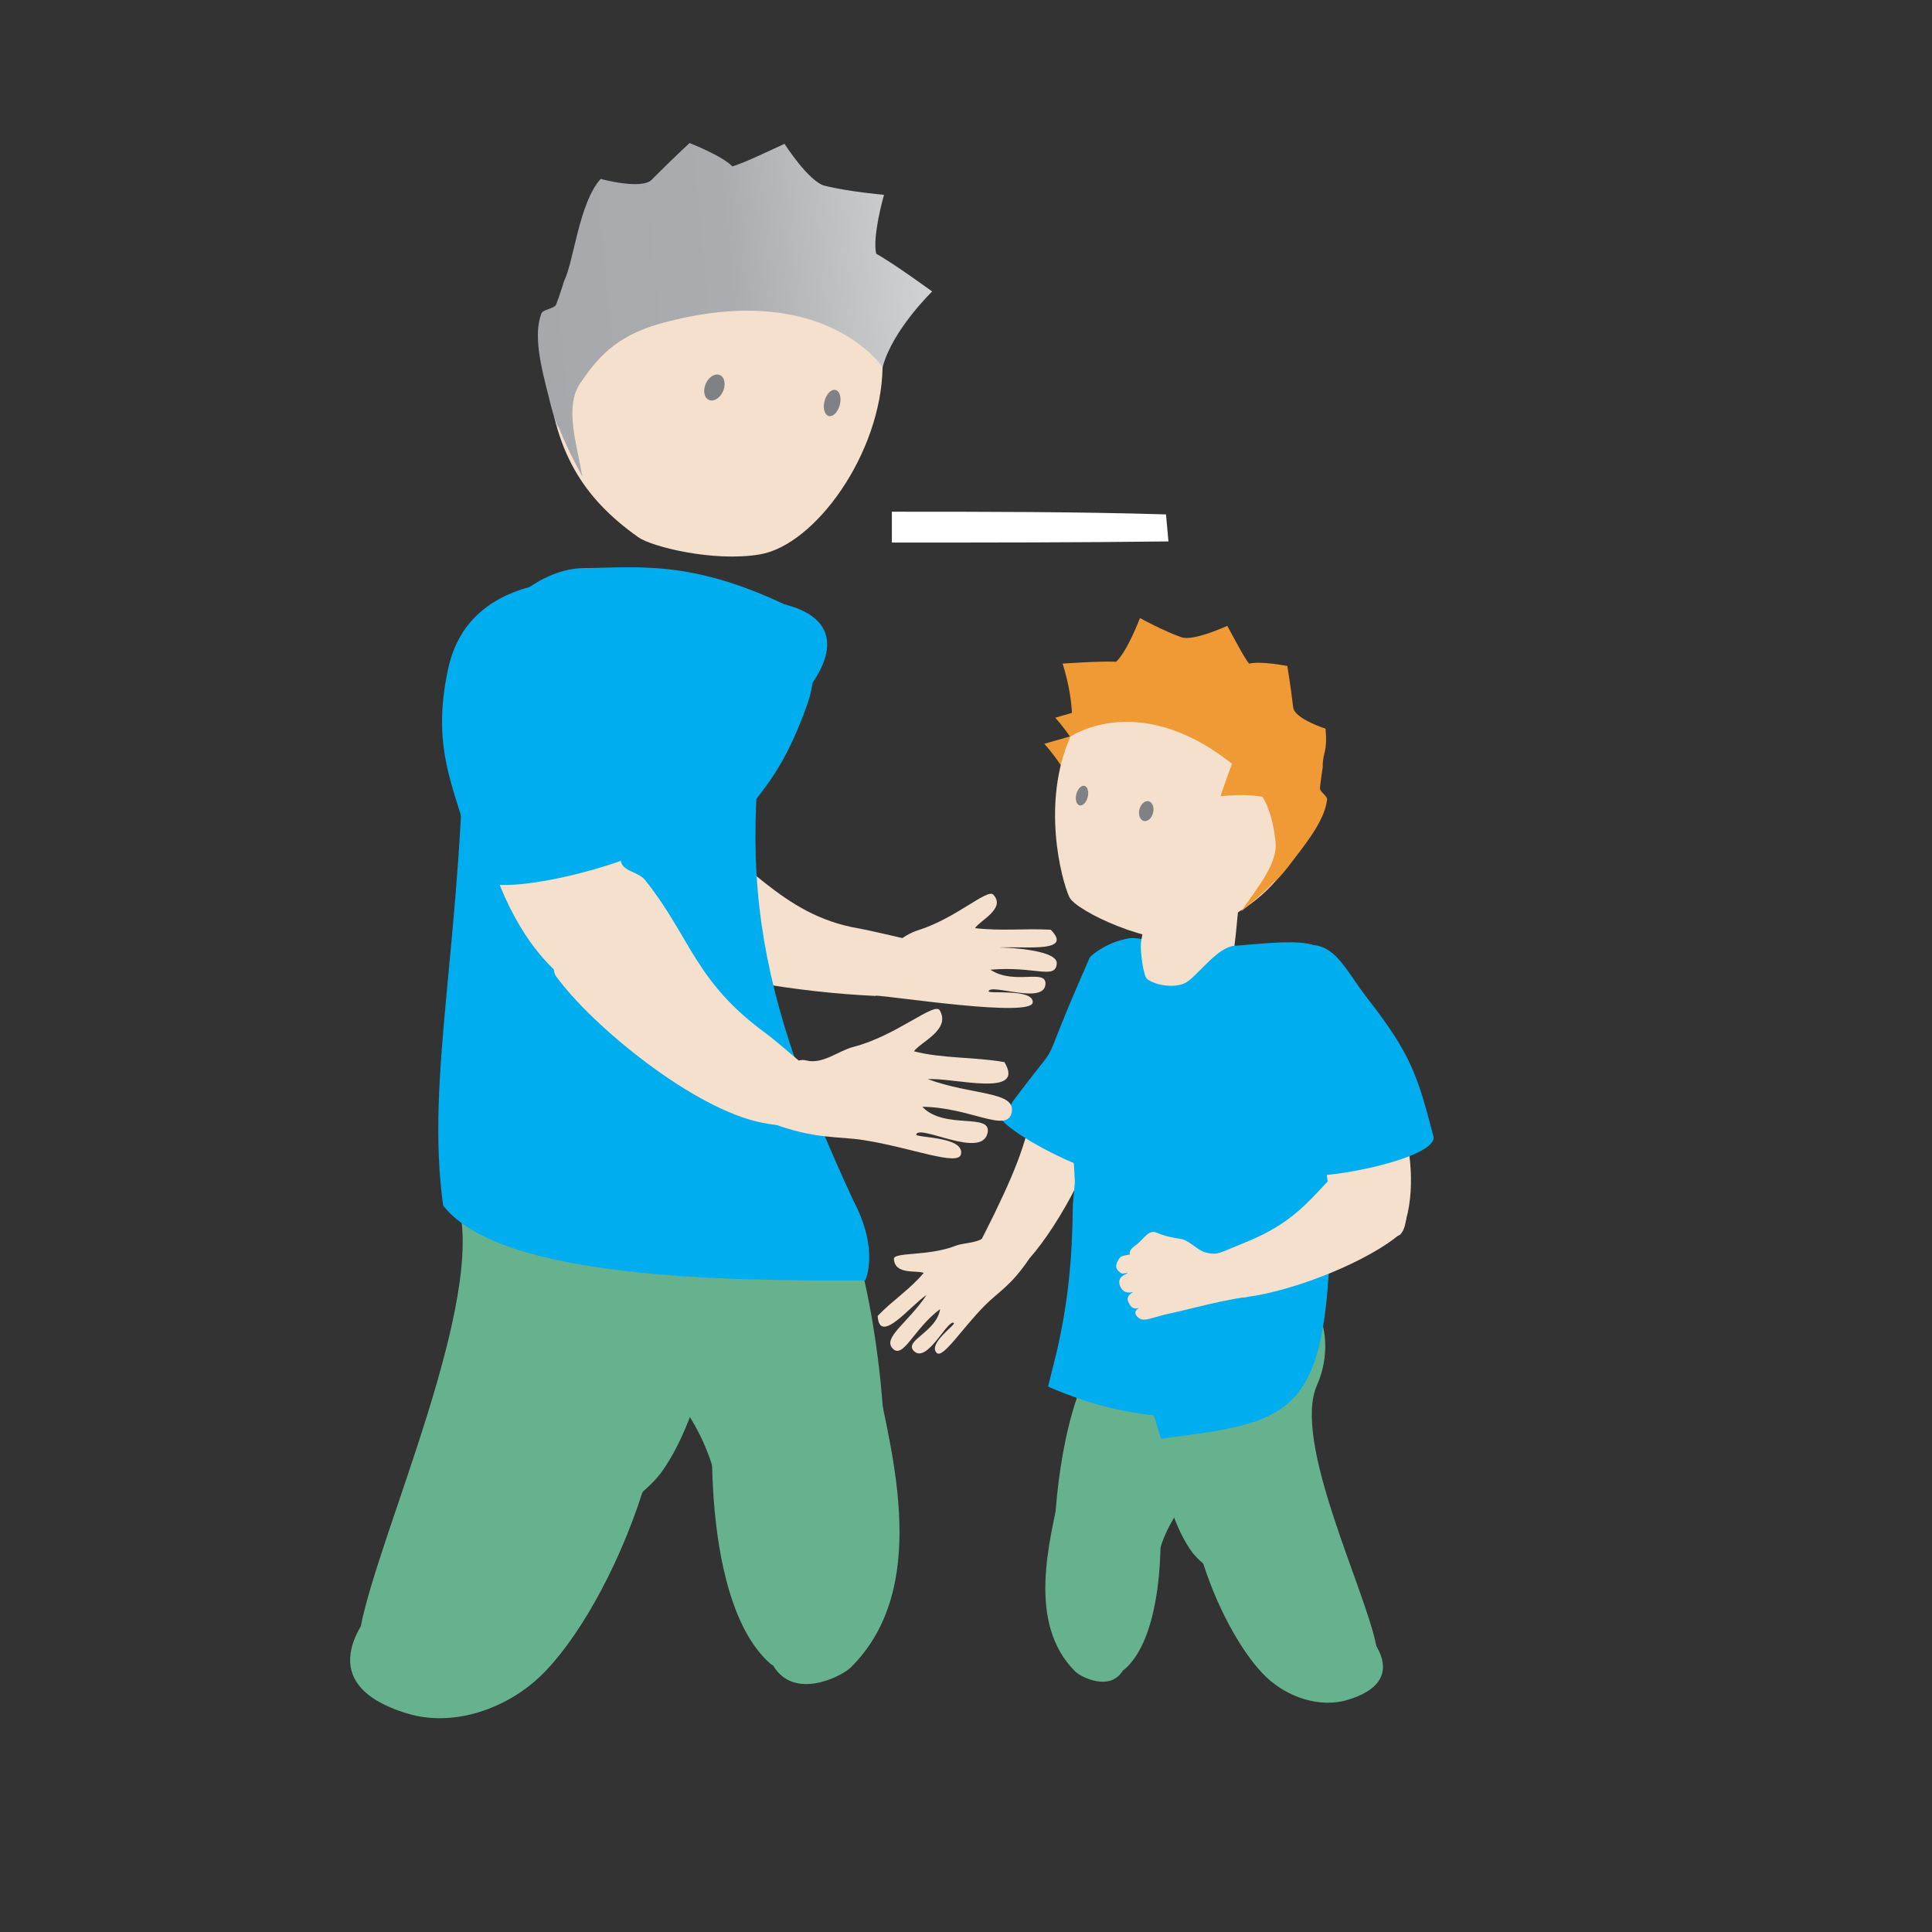 <?xml version="1.0" encoding="utf-8"?>
<!DOCTYPE svg PUBLIC "-//W3C//DTD SVG 1.1//EN" "http://www.w3.org/Graphics/SVG/1.1/DTD/svg11.dtd">
<svg version="1.1" xmlns="http://www.w3.org/2000/svg" xmlns:xlink="http://www.w3.org/1999/xlink" x="0px" y="0px" width="160px"
  height="160px" viewBox="0 0 160 160" enable-background="new 0 0 160 160" xml:space="preserve">
  <rect x="0" y="0" width="160" height="160" fill="#333333" stroke="none"/>
  <path fill="#67B28E" d="M99.168,117.308c-2.688,7.181,2.08,18.189,5.744,21.623
    c1.709,1.602,4.363,2.549,6.7,1.844c5.367-1.619,1.714-5.293,1.61-5.523
    c-0.002-0.001-0.244-0.459-0.579-1.281c-2.98-7.33-3.009-7.141-3.945-11.513
    C104.34,117.967,99.613,116.116,99.168,117.308z"/>
  <path fill="#67B28E" d="M89.048,138.426c0.447,0.444,2.885,1.718,3.96-0.106
    c0.041-0.014,0.079-0.035,0.115-0.066c3.504-3.044,3.195-12.438,2.682-15.358
    c-0.11-0.897-1.223-1.795-3.499-1.559c-1.865,0.193-4.278,0.788-4.602,2.456
    C86.974,127.553,84.983,134.403,89.048,138.426z"/>
  <path fill="#67B28E" d="M106.457,117.482c-4.429-2.903-8.825-8.303-13.133-7.087
    c-4.31,1.216-5.656,10.883-5.931,15.193c0.656,2.268,4.916,4.275,8.585,2.997
    c1.255-4.696,5.473-7.495,9.675-10.437C106.155,117.734,106.457,117.482,106.457,117.482z"/>
  <path fill="#67B28E" d="M109.568,109.873c-5.281,0.402-13.184,2.526-16.497,5.536
    c-1.67,1.505,2.517,2.532,3.008,5.813c0.429,2.861,1.446,5.704,2.645,7.318
    c0.843,1.115,2.992,2.605,5.503,3.986c3.359,1.849,7.247,0.45,9.762,3.809
    c-0.936-4.771-6.997-16.933-4.921-21.624C110.222,112.106,109.568,109.873,109.568,109.873z"/>
  <path fill="#FFFFFF" d="M96.766,44.838c-7.576,0.095-15.24,0.095-22.905,0.095c0-0.639,0-1.916,0-2.555
    c7.665,0,15.329,0,22.702,0.223L96.766,44.838z"/>
  <path fill="#F09A36" d="M91.027,60.417c-1.027,0.132-4.54,1.184-4.54,1.184s2.718,2.947,2.34,4.746
    C88.827,66.347,91.576,59.725,91.027,60.417z"/>
  <path fill="#F09A36" d="M91.932,58.255c-1.027,0.132-4.54,1.185-4.54,1.185s2.718,2.946,2.34,4.746
    C89.733,64.186,92.481,57.565,91.932,58.255z"/>
  <path fill="#F5E0CD" d="M91.391,91.886c-0.47,3.497-3.529,9.39-6.155,12.35
    c-1.215,1.366-1.574,1.352-3.028,0.122c-1.039-0.881-1.101-1.351-1.016-1.527
    c0.001-0.002,0.873-1.72,1.174-2.342c2.219-4.592,2.768-6.422,3.531-10.525
    C89.388,86.548,91.502,90.898,91.391,91.886z"/>
  <path fill="#00ADEE" d="M83.017,92.813c1.888,2.021,10.399,5.999,11.088,4.323
    c1.942-4.729,2.607-6.485,2.51-12.354c-0.054-3.261-0.241-6.382-2.036-6.946
    c-1.796-0.563-4.204,1.168-4.348,1.499c-0.001,0.002-0.296,0.679-0.803,1.846
    c-3.728,8.582-1.024,3.951-5.588,10.084C83.323,92.224,83.017,92.813,83.017,92.813z"/>
  <path fill="#00ADEE" d="M86.797,114.829c10.839,4.784,23.794,3.421,23.183-11.219
    c0.2-1.311,0.377-2.644,0.543-3.972c0.167-1.33,0.325-2.653,0.487-3.946
    c0.342-1.856,0.584-3.638,0.649-5.281c0.067-1.643-0.041-3.147-0.397-4.455
    c-0.634-2.278-7.309-1.048-11.56-1.798c-0.845-0.136-3.004-0.889-3.842-1.055
    c-0.837-0.168-0.883-0.055-1.136-0.039c-0.855,0.251-3.058,3.22-3.657,4.731
    c-0.873,1.995-1.4,4.652-1.766,7.54c-0.185,1.445-0.327,2.945-0.455,4.451
    c-0.014,2.128-0.11,4.145-0.322,6.154c-0.213,2.01-0.546,4.013-1.037,6.113
    C87.062,113.764,86.797,114.829,86.797,114.829z"/>
  <path fill="#00ADEE" d="M96.15,119.145c11.753-1.494,14.118-1.843,14.071-21.572
    c-0.505-1.225-1.041-2.459-1.584-3.683c-0.543-1.225-1.09-2.441-1.619-3.63
    c-0.665-1.768-1.377-3.418-2.169-4.859c-0.79-1.442-1.659-2.675-2.638-3.612
    c-1.718-1.624-6.803,2.873-10.83,4.425c-0.795,0.319,0.548,3.371-0.255,3.66
    c-0.804,0.288-0.784,0.409-0.993,0.554c-0.603,0.655-0.958,4.336-0.691,5.939
    c0.281,2.159,1.2,4.707,2.376,7.369c0.587,1.334,1.239,2.693,1.907,4.048
    c1.085,1.83,2.044,3.608,2.899,5.438c0.855,1.831-1.979,1.136-1.316,3.189
    C95.827,118.094,96.15,119.145,96.15,119.145z"/>
  <path fill="#00ADEE" d="M88.175,110.152c11.234,3.763,24.009,1.208,22.048-13.314
    c0.078-1.324,0.13-2.667,0.174-4.006c0.043-1.339,0.078-2.671,0.119-3.972
    c0.17-1.881,0.245-3.678,0.159-5.319c-0.085-1.642-0.332-3.13-0.807-4.399
    c-0.841-2.209-7.375-0.368-11.677-0.722c-0.854-0.057-3.073-0.608-3.923-0.696
    c-0.849-0.091-0.884,0.027-1.135,0.067c-0.828,0.328-2.748,3.488-3.205,5.047
    c-0.685,2.067-0.964,4.762-1.062,7.671c-0.05,1.455-0.054,2.963-0.041,4.475
    c0.182,2.119,0.273,4.137,0.248,6.156c-0.027,2.021-0.174,4.047-0.468,6.183
    C88.341,109.066,88.175,110.152,88.175,110.152z"/>
  <path fill="#F5E0CD" d="M102.23,78.332c-1.404,0.112-2.907,2.303-3.928,2.989
    c-0.781,0.525-2.491,0.368-3.302-0.243c-0.308-0.232-0.601-2.38-0.503-3.054
    c0.225-1.512,0.754-3.207,0.954-4.709c0.236-1.639,0.414-2.868,0.414-2.868s0.47,0.067,1.173,0.17
    c2.03,0.372,4.303,0.7,6.35,0.994C102.501,73.777,102.538,76.078,102.23,78.332z"/>
  <path fill="#F5E0CD" d="M87.016,76.995c-2.31-0.117-4.005,0.127-6.269-0.13
    c0.374-0.623,2.6-1.625,1.508-2.777c-0.485-0.514-3.073,1.95-6.191,2.94
    c-2.62,0.833-4.267,3.925-3.61,5.42c1.46,0.049,12.987,1.848,13.072,0.568
    c0.078-1.17-3.726-0.681-3.657-0.924c0.188-0.676,4.596,1.144,4.711-0.586
    c0.087-1.325-2.59,0.115-4.558-1.199c3.679-0.324,5.404,0.865,5.495-0.518
    c0.091-1.379-6.188-1.41-5.387-1.266C84.078,78.221,89.103,79.114,87.016,76.995"/>
  <path fill="#F5E0CD" d="M72.687,108.976c1.184-1.245,2.736-2.248,3.81-3.563
    c-0.573-0.238-2.377,0.193-2.468-1.145c-0.044-0.598,2.826-0.208,5.104-1.095
    c0.806-0.314,1.967-0.158,2.593-0.919c0.626-0.762,2.428-0.075,3.511,1.984
    c-1.477,2.222-2.592,2.779-3.677,3.875c-1.926,1.945-3.487,4.447-3.993,3.923
    c-0.738-0.765,1.614-2.342,1.432-2.474c-0.503-0.368-2.234,3.442-3.325,2.315
    c-0.835-0.866,1.895-1.572,2.181-3.462c-2.187,1.625-3.051,4.172-3.924,3.268
    c-0.869-0.899,1.261-2.13,2.805-4.44C75.497,108.018,72.816,111.476,72.687,108.976"/>
  <path fill="#67B28E" d="M53.996,103.726c4.373,11.683-3.384,29.597-9.346,35.184
    c-2.781,2.606-7.1,4.147-10.903,3c-8.733-2.635-2.789-8.613-2.62-8.987
    c0.002-0.001,0.396-0.745,0.941-2.083c4.848-11.927,4.895-11.619,6.419-18.735
    C45.58,104.798,53.271,101.787,53.996,103.726z"/>
  <path fill="#67B28E" d="M70.461,138.088c-0.727,0.722-4.695,2.794-6.443-0.172
    c-0.066-0.022-0.129-0.057-0.187-0.107c-5.703-4.953-5.198-20.237-4.364-24.989
    c0.178-1.46,1.99-2.922,5.692-2.539c3.036,0.316,6.961,1.282,7.489,3.997
    C73.836,120.395,77.076,131.542,70.461,138.088z"/>
  <path fill="#67B28E" d="M42.136,104.008c7.206-4.724,14.36-13.512,21.369-11.532
    c7.011,1.979,9.204,17.71,9.651,24.722c-1.069,3.69-8,6.957-13.97,4.875
    c-2.043-7.641-8.905-12.194-15.744-16.982C42.625,104.418,42.136,104.008,42.136,104.008z"/>
  <path fill="#67B28E" d="M37.509,97.846c8.593,0.655,21.016-2.107,26.406,2.789
    c2.718,2.451-4.096,4.123-4.895,9.46c-0.697,4.654-2.353,9.28-4.303,11.909
    c-1.372,1.814-4.869,4.238-8.955,6.486c-5.466,3.008-11.793,0.732-15.885,6.196
    c1.521-7.762,10.499-27.218,8.007-35.187C37.648,98.466,37.509,97.846,37.509,97.846z"/>
  <path fill="#F5E0CD" d="M52.885,78.327c4.402,2.626,13.796,3.898,19.608,4.15c0,0,2.494-1.567,2.475-3.759
    c-0.013-1.564,0.167-0.951-0.085-0.994c-0.002-0.001-2.918-0.689-3.803-0.842
    c-6.51-1.124-9.212-5.947-14.572-8.784C49.47,68.984,51.66,77.565,52.885,78.327z"/>
  <path fill="#00ADEE" d="M51.476,77.228c-3.401-7.999,1.45-20.705,5.43-24.776
    c1.856-1.899,5.373-3.088,8.055-2.406c6.159,1.567,2.436,6.245,2.329,6.511
    c-0.001,0.001-0.112,0.87-0.45,1.818c-3.011,8.451-5.644,7.613-6.488,12.612
    C55.639,76.29,52.04,78.557,51.476,77.228z"/>
  <path fill="#00ADEE" d="M43.196,73.069c-2.644-3.283-4.005-7.141-4.341-13.978
    c-0.349-7.116,5.137-12.019,9.528-12.047c4.389-0.03,8.718-0.701,16.578,3.003
    c-1.65,5.672-4.277,23.847-6.899,24.618C55.87,75.309,43.825,73.847,43.196,73.069z"/>
  <path fill="#F5E0CD" d="M52.865,44.494c-4.629-3.283-7.012-7.14-7.6-13.978
    c-0.611-7.116,6.449-12.972,14.136-13c7.683-0.03,13.815,5.746,13.692,12.896
    c-0.121,7.152-5.586,14.733-10.178,15.504C59.079,46.56,53.966,45.274,52.865,44.494z"/>
  <path fill="#808184" d="M59.288,33.075c-0.463,0.241-0.893-0.006-0.962-0.549
    c-0.069-0.543,0.251-1.18,0.713-1.42c0.462-0.24,0.893,0.006,0.961,0.55
    C60.069,32.2,59.749,32.835,59.288,33.075z"/>
  <path fill="#808184" d="M69.078,34.326c-0.371,0.293-0.745,0.105-0.835-0.42
    c-0.09-0.526,0.139-1.19,0.51-1.484c0.371-0.294,0.745-0.105,0.835,0.419
    C69.676,33.367,69.448,34.032,69.078,34.326z"/>
    <linearGradient id="SVGID_1_" gradientUnits="userSpaceOnUse" x1="107.383" y1="26.167" x2="140.277" y2="26.167" gradientTransform="matrix(-0.996 0.095 0.095 0.996 181.529 -12.957)">
    <stop  offset="0" style="stop-color:#D0D2D3"/>
    <stop  offset="0.5" style="stop-color:#AAACAF"/>
    <stop  offset="1" style="stop-color:#A6A8AB"/>
  </linearGradient>
  <path fill="url(#SVGID_1_)" d="M45.468,32.953c-0.754-2.897-1.276-5.229-0.638-6.982
    c0.118-0.349,1.063-0.404,1.221-0.739c0.276-0.69,0.669-1.972,0.67-1.974
    c0.787-1.551,1.239-6.489,3.023-8.439c0,0,3.383,0.913,4.212,0.079
    c1.764-1.776,3.148-3.051,3.148-3.051s2.68,1.037,3.543,1.93c0.808-0.214,2.641-1.087,4.321-1.867
    c0,0,2.013,3.154,3.353,3.481c2.042,0.498,4.889,0.743,4.889,0.743s-0.986,3.424-0.646,4.877
    c1.557,0.878,4.634,3.129,4.634,3.129s-3.297,3.187-4.105,6.273c0,0-4.832-7.337-18.317-3.642
    c-3.831,1.05-5.341,2.952-6.699,4.927c-1.357,1.974-0.333,4.982,0.154,7.765
    c-0.855-1.546-1.505-2.924-1.993-4.169c-0.01,0.021-0.022,0.042-0.032,0.064
    C45.885,34.546,45.642,33.745,45.468,32.953z"/>
  <path fill="#00ADEE" d="M70.683,99.451c-8.942-19.283-9.936-29.122-5.722-49.405
    c-0.911,4.384-3.208,10.855-4.85,11.043c-3.895,0.557-5.088-10.062-10.991-13.904
    c3.31,6.319,2.988,12.78-0.989,14.113c-2.355,0.789-6.699,0.051-7.96,1.765
    c-0.729-1.827-1.115-7.205-1.333-7.389c-0.135,0.62-0.415,1.366-0.367,1.999
    c-0.1,20.3-3.27,31.26-1.774,42.159c4.712,6.125,23.629,6.253,34.958,6.204
    C71.656,106.037,72.856,103.576,70.683,99.451z"/>
  <path fill="#F5E0CD" d="M46.035,80.828c3.003,4.154,11.486,11.094,17.135,12.161
    c2.607,0.494,3.009,0.156,3.588-2.549c0.41-1.934,3.895,0.483,1.077-1.151
    c-0.002,0-3.524-3.07-4.339-3.659c-5.997-4.348-6.286-8.035-10.089-12.763
    C46.593,70.898,45.212,79.643,46.035,80.828z"/>
  <path fill="#F5E0CD" d="M46.886,81.154c-6.891-5.297-8.909-18.747-7.441-24.246
    c0.684-2.567,2.669-5.07,5.34-5.793c6.135-1.662,4.824,4.063,4.862,4.347
    c-0.001,0.001,0.039,0.586,0.211,1.579c1.529,8.839-0.141,9.225,1.581,13.993
    c-0.235,1.088,1.453,1.138,1.968,1.833C54.666,74.563,47.851,81.896,46.886,81.154z"/>
  <path fill="#F5E0CD" d="M116.065,102.091c-2.643,2.335-8.814,4.79-12.736,5.307
    c-1.812,0.24-2.075-0.006-2.37-1.889c-0.208-1.345,0.052-1.741,0.233-1.82
    c0.002-0.001,1.786-0.727,2.422-1.002c4.682-2.016,5.432-4.452,8.696-7.055
    C117.184,95.334,116.797,101.417,116.065,102.091z"/>
  <path fill="#F5E0CD" d="M116.065,102.091c2.336-5.51-1.012-14.254-3.755-17.054
    c-1.279-1.307-2.945,9.321-2.361,12.762C113.197,101.447,115.677,103.005,116.065,102.091z"/>
  <path fill="#F5E0CD" d="M92.597,104.376c0.156-0.273,0.211-0.344,0.653-0.429
    c0.459-0.087,0.967-0.13,1.413-0.266c0.294,0.598,0.405,0.729-0.19,0.757
    c-0.379,0.019-0.616-0.08-0.845-0.434c-0.238-0.366,0.167-0.706,0.441-0.894
    c0.627-0.432,1.016-1.319,1.716-1.028c0.792,0.329,1.216,0.389,2.065,0.535
    c0.622,0.106,1.335,0.926,1.942,1.092c0.76,0.206,1.069,0.094,1.398-0.02
    c0.269-0.09,0.55,0.16,0.779,0.329c0.349,0.256,0.56,0.647,0.711,1.043
    c0.277,0.73,0.421,0.898,0.541,1.664c0.035,0.222,0.068,0.447,0.104,0.667
    c-1.399,0.197-2.764,0.503-4.134,0.838c-0.838,0.205-1.675,0.412-2.52,0.593
    c-0.39,0.081-0.773,0.207-1.156,0.309c-0.306,0.084-0.669,0.205-0.986,0.132
    c-0.105-0.024-0.324-0.176-0.4-0.281c-0.374-0.508,0.399-0.71,0.178-0.654
    c-0.553,0.146-0.707-0.222-0.821-0.42c-0.304-0.526,0.17-0.818,0.405-0.921
    c-0.37,0.086-0.723,0.106-0.98-0.221c-0.212-0.272-0.329-0.7-0.077-0.984
    c0.147-0.165,0.368-0.253,0.565-0.341c-0.158-0.07-0.375,0.101-0.526,0.009
    C92.145,105.009,92.528,104.495,92.597,104.376z"/>
  <path fill="#F5E0CD" d="M98.065,77.586c4.274-1.625,7.117-2.982,9.932-8.03
    c2.931-5.249,0.072-11.872-5.273-14.233c-5.343-2.366-11.646,0.179-14.077,5.682
    c-2.432,5.501-0.748,11.827-0.096,13.278C89.094,75.49,95.714,78.479,98.065,77.586z"/>
  <path fill="#F09A36" d="M107,71.358c1.545-1.984,2.729-3.608,2.901-5.14
    c0.041-0.302-0.598-0.632-0.589-0.937c0.051-0.61,0.229-1.709,0.227-1.711
    c-0.001-1.426,0.41-1.119,0.241-3.222c0,0-2.571-0.826-2.682-1.75
    c-0.24-1.976-0.487-3.443-0.487-3.443s-2.19-0.437-3.167-0.196
    c-0.402-0.492-1.127-1.878-1.802-3.131c0,0-2.801,1.297-3.803,0.946
    c-1.524-0.535-3.432-1.588-3.432-1.588s-1.052,2.77-1.974,3.617
    c-1.405-0.064-4.435,0.155-4.435,0.155s1.175,3.443,0.651,6.047c0,0,5.951-4.135,14.042,2.797
    c2.302,1.967,2.682,3.881,2.934,5.802c0.251,1.92-1.522,3.909-2.841,5.886
    c1.14-0.921,2.078-1.776,2.855-2.579c0.001,0.021,0.002,0.04,0.001,0.058
    C106.148,72.449,106.599,71.91,107,71.358z"/>
  <path fill="#00ADEE" d="M107.253,97.319c2.725,0.477,11.916-1.472,11.455-3.225
    c-1.297-4.946-1.823-6.75-5.435-11.376c-2.008-2.57-2.835-5.107-5.808-4.319
    c-0.414,0.109-2.653,3.463-2.57,3.815c0.002,0.002,0.173,0.721,0.47,1.956
    c2.193,9.097,1.564,3.771,1.612,11.416C107.142,96.663,107.253,97.319,107.253,97.319z"/>
  <path fill="#00ADEE" d="M54.847,69.692c-2.944,2.119-14.903,5.076-15.363,2.744
    c-1.297-6.579-3.992-9.512-2.374-17.035c0.898-4.184,3.884-6.272,7.845-7.044
    c0.551-0.105,3.936,1.697,4.038,2.163c0.001,0.004,0.978,0.808,1.335,2.437
    c2.614,11.989-0.46,5.485,3.855,14.533C54.602,68.855,54.847,69.692,54.847,69.692z"/>
  <path fill="#808184" d="M94.405,67.7c0.165,0.352,0.531,0.404,0.82,0.111
    c0.288-0.287,0.39-0.81,0.224-1.164c-0.161-0.352-0.529-0.403-0.817-0.112
    C94.343,66.825,94.243,67.348,94.405,67.7z"/>
  <path fill="#808184" d="M89.159,66.452c0.136,0.326,0.448,0.338,0.697,0.029
    c0.247-0.313,0.337-0.83,0.201-1.157c-0.138-0.324-0.451-0.335-0.698-0.023
    C89.111,65.612,89.021,66.128,89.159,66.452z"/>
  <path fill="#F5E0CD" d="M83.181,87.96c-2.435-0.435-5.134-0.284-7.492-0.896
    c0.518-0.757,3.077-1.776,2.136-3.396c-0.417-0.725-3.64,2.137-7.146,3.03
    c-1.235,0.314-2.543,1.472-3.913,1.123c-1.37-0.352-3.045,1.955-2.758,5.235
    c3.567,1.316,5.38,1.02,7.576,1.372c3.9,0.62,7.789,2.189,8.002,1.158
    c0.306-1.498-3.83-1.337-3.711-1.642c0.329-0.851,5.458,2.087,5.913-0.131
    c0.347-1.699-3.569-0.217-5.407-2.153c3.973,0.034,7.039,2.239,7.402,0.465
    c0.364-1.768-3.229-1.395-6.946-2.753C78.967,89.225,84.987,90.951,83.181,87.96"/>
  <path fill="#F09A36" d="M102.727,61.553c-0.485,0.915-1.653,4.391-1.653,4.391s3.975-0.52,5.227,0.826
    C106.3,66.77,102.477,60.705,102.727,61.553z"/>

</svg>
